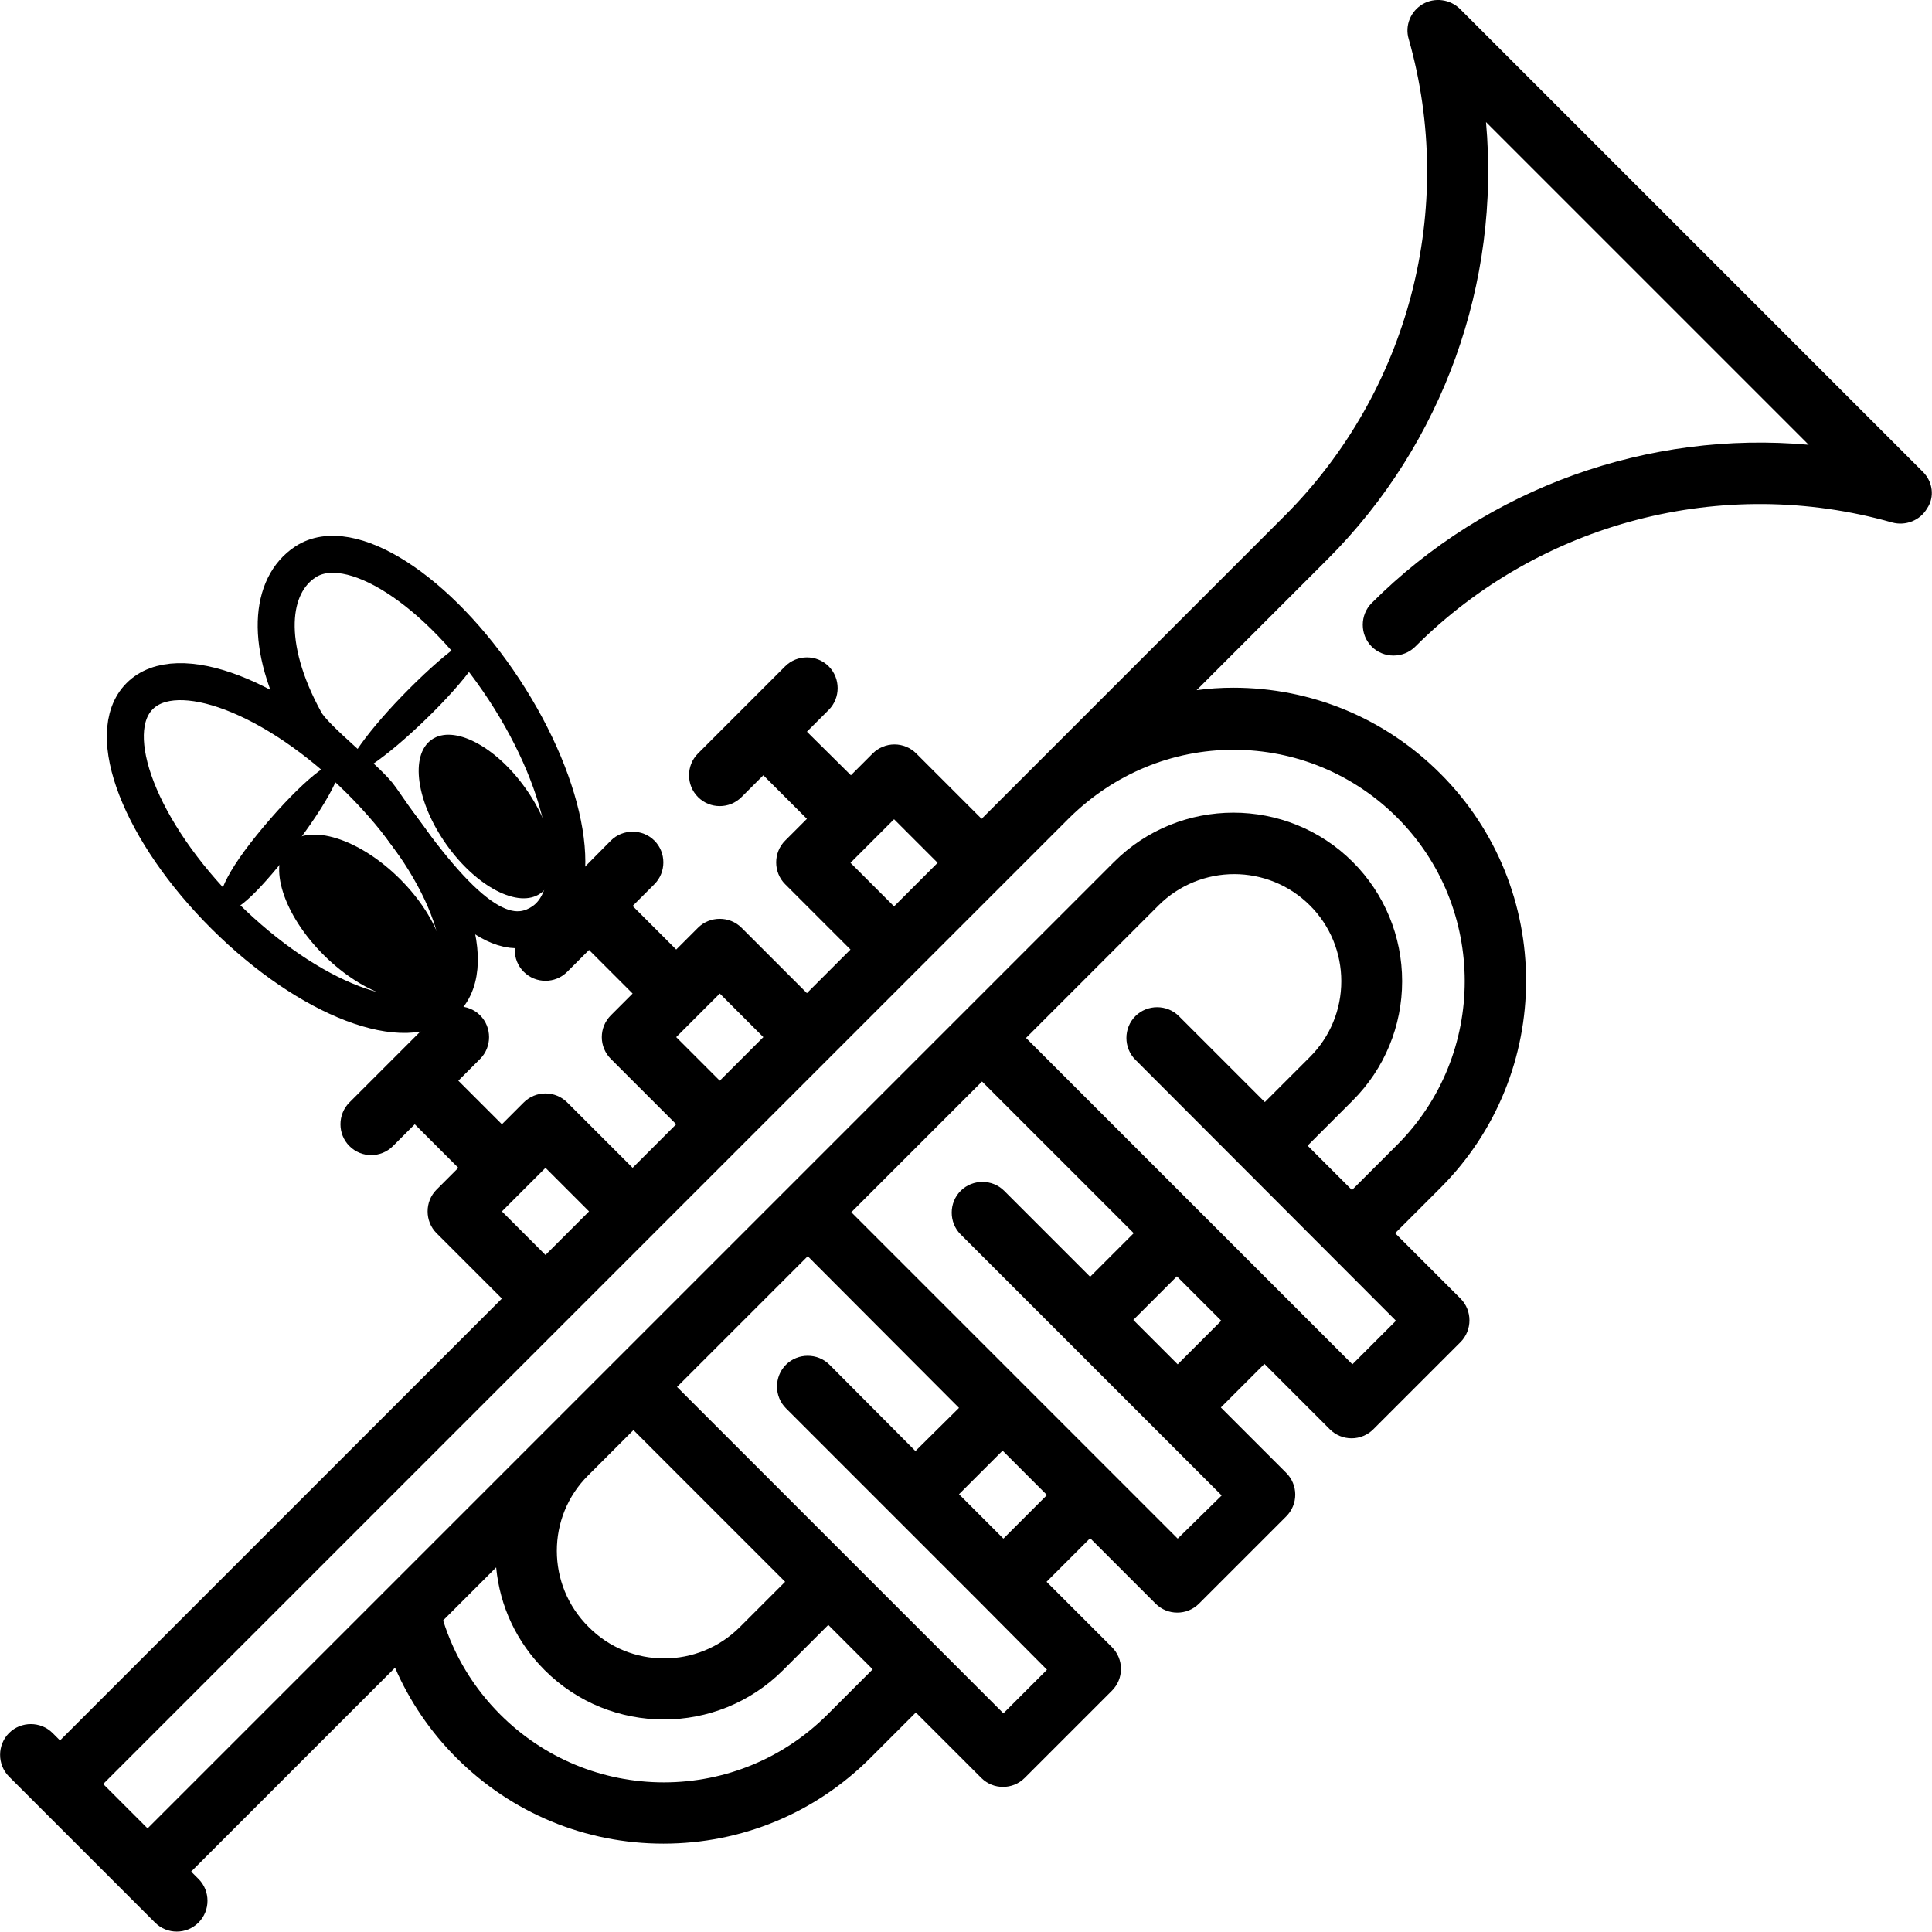 <?xml version="1.0" encoding="utf-8"?>
<!-- Generator: Adobe Illustrator 23.0.5, SVG Export Plug-In . SVG Version: 6.00 Build 0)  -->
<svg version="1.1" id="Layer_1" xmlns="http://www.w3.org/2000/svg" xmlns:xlink="http://www.w3.org/1999/xlink" x="0px" y="0px"
	 viewBox="0 0 470 470" style="enable-background:new 0 0 470 470;" xml:space="preserve">
<style type="text/css">
	.st0{fill:none;stroke:#000000;stroke-width:9;stroke-miterlimit:10;}
</style>
<g>
	<g>
		<path d="M467.8,114.8L355.2,2.2c-2.4-2.4-6.2-2.9-9.1-1.2c-2.9,1.7-4.4,5.2-3.4,8.5c11.7,41.2,0.1,85.7-30.2,116l-73.7,73.7
			l-15.9-15.9c-1.4-1.4-3.3-2.2-5.3-2.2s-3.9,0.8-5.3,2.2l-5.3,5.3L196.3,178l5.3-5.3c2.9-2.9,2.9-7.7,0-10.6
			c-2.9-2.9-7.7-2.9-10.6,0l-21.2,21.2c-2.9,2.9-2.9,7.7,0,10.6c1.5,1.5,3.4,2.2,5.3,2.2s3.8-0.7,5.3-2.2l5.3-5.3l10.6,10.6
			l-5.3,5.3c-2.9,2.9-2.9,7.7,0,10.6l15.9,15.9l-10.6,10.6l-15.9-15.9c-2.9-2.9-7.7-2.9-10.6,0l-5.3,5.3l-10.6-10.6l5.3-5.3
			c2.9-2.9,2.9-7.7,0-10.6c-2.9-2.9-7.7-2.9-10.6,0L138,215.2c0,0-10.6,10.6-10.6,10.6c-2.9,2.9-2.9,7.7,0,10.6
			c1.5,1.5,3.4,2.2,5.3,2.2c1.9,0,3.8-0.7,5.3-2.2l5.3-5.3l10.6,10.6l-5.3,5.3c-1.4,1.4-2.2,3.3-2.2,5.3s0.8,3.9,2.2,5.3l15.9,15.9
			l-10.6,10.6L138,268.2c-1.4-1.4-3.3-2.2-5.3-2.2s-3.9,0.8-5.3,2.2l-5.3,5.3l-10.6-10.6l5.3-5.3c2.9-2.9,2.9-7.7,0-10.6
			c-2.9-2.9-7.7-2.9-10.6,0l-10.6,10.6c0,0-10.6,10.6-10.6,10.6c-2.9,2.9-2.9,7.7,0,10.6c1.5,1.5,3.4,2.2,5.3,2.2s3.8-0.7,5.3-2.2
			l5.3-5.3l10.6,10.6l-5.3,5.3c-2.9,2.9-2.9,7.7,0,10.6l15.9,15.9L14.6,423.4l-1.8-1.8c-2.9-2.9-7.7-2.9-10.6,0
			c-2.9,2.9-2.9,7.7,0,10.6l35.5,35.5c1.5,1.5,3.4,2.2,5.3,2.2s3.8-0.7,5.3-2.2c2.9-2.9,2.9-7.7,0-10.6l-1.8-1.8l49.6-49.6
			c3.5,8.1,8.6,15.6,14.9,21.9c13.5,13.5,31.4,20.9,50.4,20.9s36.9-7.4,50.4-20.9l11-11l15.9,15.9c1.5,1.5,3.4,2.2,5.3,2.2
			c1.9,0,3.8-0.7,5.3-2.2l21.2-21.2c1.4-1.4,2.2-3.3,2.2-5.3s-0.8-3.9-2.2-5.3l-15.9-15.9l10.6-10.6l15.9,15.9
			c1.5,1.5,3.4,2.2,5.3,2.2c1.9,0,3.8-0.7,5.3-2.2l21.2-21.2c1.4-1.4,2.2-3.3,2.2-5.3s-0.8-3.9-2.2-5.3l-15.9-15.9l10.6-10.6
			l15.9,15.9c1.4,1.4,3.3,2.2,5.3,2.2s3.9-0.8,5.3-2.2l21.2-21.2c2.9-2.9,2.9-7.7,0-10.6l-15.9-15.9l11-11
			c27.8-27.8,27.8-73,0-100.8c-13.5-13.5-31.4-20.9-50.4-20.9c-3,0-6,0.2-8.9,0.6l31.9-31.9c28.2-28.2,42-67.4,38.5-106.3l78.5,78.5
			c-38.9-3.5-78.1,10.3-106.3,38.5c-2.9,2.9-2.9,7.7,0,10.6c2.9,2.9,7.7,2.9,10.6,0c30.3-30.3,74.8-41.9,116-30.2
			c3.3,0.9,6.8-0.5,8.5-3.4C470.7,120.9,470.2,117.2,467.8,114.8z M206.9,209.9l5.3-5.3c0,0,5.3-5.3,5.3-5.3l10.6,10.6l-10.6,10.6
			L206.9,209.9z M164.5,252.3l10.6-10.6l10.6,10.6l-10.6,10.6L164.5,252.3z M122.1,294.7l10.6-10.6l10.6,10.6l-10.6,10.6
			L122.1,294.7z M201.3,417.1c-10.6,10.6-24.8,16.5-39.8,16.5s-29.2-5.9-39.8-16.5c-6.5-6.5-11.2-14.3-13.9-22.9l12.9-12.9
			c0.9,9.5,5,18.2,11.8,25c8,8,18.5,12,29,12s21-4,29-12l11-11l10.8,10.8L201.3,417.1z M143.1,358.9l11-11l36.9,36.9l-11,11
			c-10.2,10.2-26.7,10.2-36.8,0C132.9,385.6,132.9,369,143.1,358.9z M254.7,406.2l-10.6,10.6l-79.4-79.4l31.8-31.8l36.8,36.9
			L222.7,353L201.8,332c-2.9-2.9-7.7-2.9-10.6,0c-2.9,2.9-2.9,7.7,0,10.6l47.6,47.6C238.8,390.2,254.7,406.2,254.7,406.2z
			 M244.1,374.3l-10.8-10.8l10.6-10.6l10.8,10.8L244.1,374.3z M286.5,374.3l-15.9-15.9c0,0-63.5-63.5-63.5-63.5l31.8-31.8l36.9,36.9
			l-10.6,10.6l-20.9-20.9c-2.9-2.9-7.7-2.9-10.6,0c-2.9,2.9-2.9,7.7,0,10.6l26.2,26.2c0,0,21.4,21.4,21.4,21.4
			c0,0,15.9,15.9,15.9,15.9L286.5,374.3z M286.5,331.9l-10.8-10.8l10.6-10.6l10.8,10.8L286.5,331.9z M339.6,321.3L329,331.9
			L313.1,316c0,0-63.5-63.5-63.5-63.5l32.2-32.2c10.2-10.2,26.7-10.2,36.9,0c4.9,4.9,7.6,11.5,7.6,18.4s-2.7,13.5-7.6,18.4l-11,11
			l-20.9-20.9c-2.9-2.9-7.7-2.9-10.6,0c-2.9,2.9-2.9,7.7,0,10.6L339.6,321.3z M300.1,182.4c15,0,29.2,5.9,39.8,16.5
			c21.9,21.9,21.9,57.7,0,79.6l-11,11l-10.8-10.8l11-11c7.7-7.7,12-18.1,12-29s-4.3-21.3-12-29c-16-16-42.1-16-58.1,0L35.9,444.8
			l-10.8-10.8l235.1-235.1C271,188.3,285.1,182.4,300.1,182.4z"/>
	</g>
</g>
<g>
	<g>
		
			<ellipse transform="matrix(0.705 -0.709 0.709 0.705 -125.276 111.414)" class="st0" cx="71.2" cy="206.2" rx="23.3" ry="52.4"/>
		<path class="st0" d="M92.6,194.1c16.4,23.8,28.5,37.3,39.3,30.2c10.8-7.1,6.6-32.4-9.3-56.6s-37.5-38.1-48.3-31
			c-8.7,5.7-10.2,20.3-0.1,38.7C76.5,179.8,89.6,189.7,92.6,194.1z"/>
		<ellipse transform="matrix(0.705 -0.709 0.709 0.705 -132.191 128.333)" cx="88.1" cy="223" rx="13.1" ry="25.2"/>
		<ellipse transform="matrix(0.816 -0.579 0.579 0.816 -93.118 104.959)" cx="118.1" cy="198.6" rx="11.8" ry="22.9"/>
	</g>
	<path d="M82.3,185.7c1.9,1.5-3.9,11.8-12.9,23c-9,11.2-13.3,14.1-15.2,12.5c-1.9-1.5-0.7-7,8.3-18.1S80.4,184.2,82.3,185.7z"/>
	<path d="M118.1,154.5c1.6,1.6-2.9,8.9-12.7,18.7s-19.1,16.6-20.7,15c-1.6-1.6,5.1-10.9,14.9-20.7S116.5,152.9,118.1,154.5z"/>
</g>
</svg>
